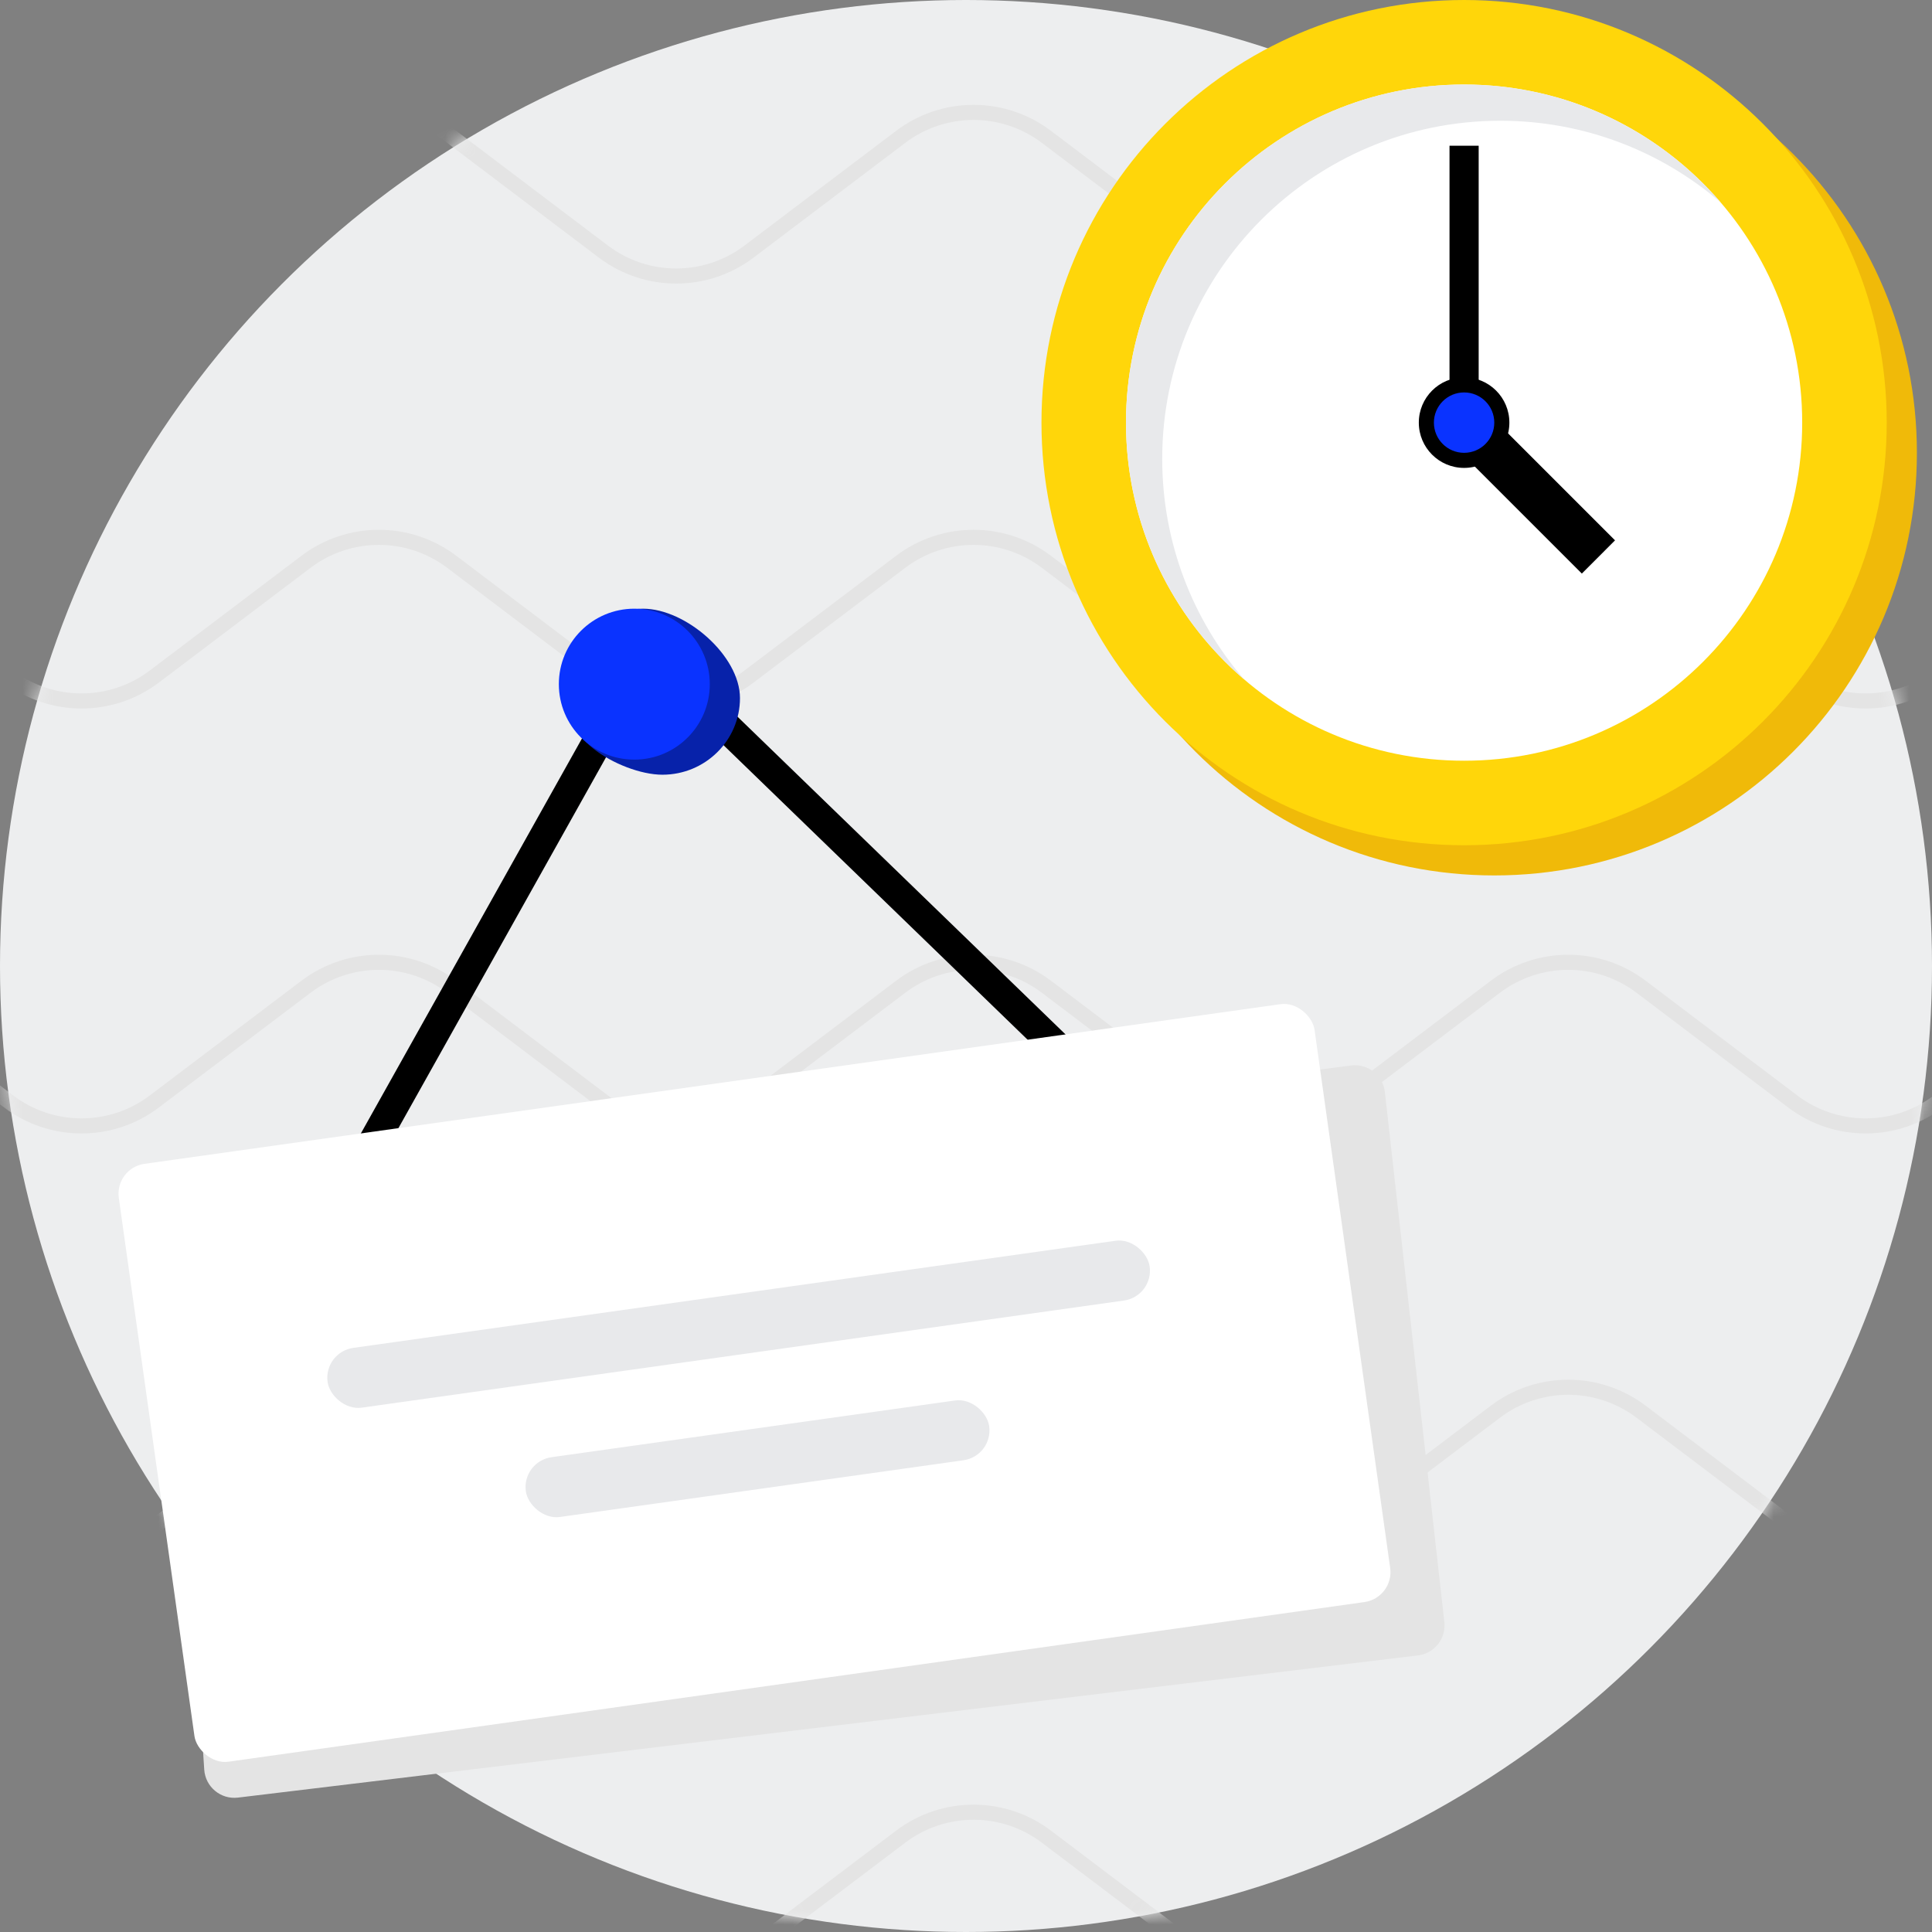 <svg width="128" height="128" viewBox="0 0 128 128" fill="none" xmlns="http://www.w3.org/2000/svg">
<rect x="0" y="0" width="128" height="128" fill="#808080" stroke="none"/>
<g clip-path="url(#clip0_1016_75)">
<circle cx="64" cy="64" r="64" fill="#EDEEEF"/>
<mask id="mask0_1016_75" style="mask-type:alpha" maskUnits="userSpaceOnUse" x="0" y="0" width="128" height="128">
<circle cx="64" cy="64" r="64" fill="#EDEEEF"/>
</mask>
<g mask="url(#mask0_1016_75)">
<path d="M-34 20.318L-19.127 9.066C-16.271 6.906 -12.329 6.906 -9.473 9.066L0.573 16.667C3.429 18.827 7.371 18.827 10.226 16.667L20.273 9.066C23.129 6.906 27.071 6.906 29.927 9.066L39.974 16.667C42.829 18.827 46.771 18.827 49.627 16.667L59.673 9.066C62.529 6.906 66.471 6.906 69.326 9.066L79.374 16.667C82.229 18.827 86.171 18.827 89.026 16.667L99.073 9.066C101.929 6.906 105.871 6.906 108.726 9.066L118.773 16.667C121.629 18.827 125.571 18.827 128.426 16.667L138.473 9.066C141.329 6.906 145.271 6.906 148.126 9.066L163 20.318" stroke="#E4E4E4"/>
<path d="M-34 48.472L-19.127 37.22C-16.271 35.06 -12.329 35.06 -9.473 37.22L0.573 44.821C3.429 46.981 7.371 46.981 10.226 44.821L20.273 37.22C23.129 35.06 27.071 35.06 29.927 37.22L39.974 44.821C42.829 46.981 46.771 46.981 49.627 44.821L59.673 37.22C62.529 35.06 66.471 35.06 69.326 37.22L79.374 44.821C82.229 46.981 86.171 46.981 89.026 44.821L99.073 37.22C101.929 35.06 105.871 35.06 108.726 37.22L118.773 44.821C121.629 46.981 125.571 46.981 128.426 44.821L138.473 37.22C141.329 35.06 145.271 35.06 148.126 37.22L163 48.472" stroke="#E4E4E4"/>
<path d="M-34 76.626L-19.127 65.374C-16.271 63.215 -12.329 63.215 -9.473 65.374L0.573 72.975C3.429 75.135 7.371 75.135 10.226 72.975L20.273 65.374C23.129 63.215 27.071 63.215 29.927 65.374L39.974 72.975C42.829 75.135 46.771 75.135 49.627 72.975L59.673 65.374C62.529 63.215 66.471 63.215 69.326 65.374L79.374 72.975C82.229 75.135 86.171 75.135 89.026 72.975L99.073 65.374C101.929 63.215 105.871 63.215 108.726 65.374L118.773 72.975C121.629 75.135 125.571 75.135 128.426 72.975L138.473 65.374C141.329 63.215 145.271 63.215 148.126 65.374L163 76.626" stroke="#E4E4E4"/>
<path d="M-34 104.78L-19.127 93.529C-16.271 91.369 -12.329 91.369 -9.473 93.529L0.573 101.129C3.429 103.289 7.371 103.289 10.226 101.129L20.273 93.529C23.129 91.369 27.071 91.369 29.927 93.529L39.974 101.129C42.829 103.289 46.771 103.289 49.627 101.129L59.673 93.529C62.529 91.369 66.471 91.369 69.326 93.529L79.374 101.129C82.229 103.289 86.171 103.289 89.026 101.129L99.073 93.529C101.929 91.369 105.871 91.369 108.726 93.529L118.773 101.129C121.629 103.289 125.571 103.289 128.426 101.129L138.473 93.529C141.329 91.369 145.271 91.369 148.126 93.529L163 104.78" stroke="#E4E4E4"/>
<path d="M-34 132.935L-19.127 121.683C-16.271 119.523 -12.329 119.523 -9.473 121.683L0.573 129.283C3.429 131.443 7.371 131.443 10.226 129.283L20.273 121.683C23.129 119.523 27.071 119.523 29.927 121.683L39.974 129.283C42.829 131.443 46.771 131.443 49.627 129.283L59.673 121.683C62.529 119.523 66.471 119.523 69.326 121.683L79.374 129.283C82.229 131.443 86.171 131.443 89.026 129.283L99.073 121.683C101.929 119.523 105.871 119.523 108.726 121.683L118.773 129.283C121.629 131.443 125.571 131.443 128.426 129.283L138.473 121.683C141.329 119.523 145.271 119.523 148.126 121.683L163 132.935" stroke="#E4E4E4"/>
</g>
<path d="M99 58C114.464 58 127 45.464 127 30C127 14.536 114.464 2 99 2C83.536 2 71 14.536 71 30C71 45.464 83.536 58 99 58Z" fill="#F0BA09"/>
<path d="M97 56C112.464 56 125 43.464 125 28C125 12.536 112.464 0 97 0C81.536 0 69 12.536 69 28C69 43.464 81.536 56 97 56Z" fill="#FFD60A"/>
<path d="M97 50.4C109.371 50.4 119.4 40.371 119.4 28C119.4 15.629 109.371 5.6 97 5.6C84.629 5.6 74.6 15.629 74.6 28C74.6 40.371 84.629 50.4 97 50.4Z" fill="white"/>
<path fill-rule="evenodd" clip-rule="evenodd" d="M82.406 44.994C79.037 41.074 77 35.975 77 30.4C77 18.029 87.029 8 99.4 8C104.975 8 110.074 10.037 113.994 13.406C109.886 8.627 103.797 5.6 97 5.6C84.629 5.6 74.6 15.629 74.6 28C74.6 34.797 77.627 40.886 82.406 44.994Z" fill="#E8E9EB"/>
<path d="M96.034 9.655H97.966V28H96.034V9.655Z" fill="black"/>
<path d="M107 35.8L104.801 38L96 29.201L98.2 27L107 35.8Z" fill="black"/>
<path d="M97 31C98.657 31 100 29.657 100 28C100 26.343 98.657 25 97 25C95.343 25 94 26.343 94 28C94 29.657 95.343 31 97 31Z" fill="black"/>
<path d="M97 30C98.105 30 99 29.105 99 28C99 26.895 98.105 26 97 26C95.895 26 95 26.895 95 28C95 29.105 95.895 30 97 30Z" fill="#0A33FF"/>
<path d="M11.29 82.719C11.221 81.667 11.981 80.743 13.026 80.606L89.504 70.591C90.614 70.446 91.627 71.24 91.752 72.352L95.692 107.466C95.815 108.558 95.034 109.544 93.944 109.675L15.766 119.096C14.627 119.234 13.606 118.386 13.531 117.24L11.29 82.719Z" fill="#E4E4E4"/>
<path d="M23.524 77.827L41.672 45.408C42.313 44.263 43.865 44.035 44.808 44.949L71.525 70.827" stroke="black" stroke-width="2"/>
<rect x="7.593" y="77.385" width="80" height="40" rx="2" transform="rotate(-8 7.593 77.385)" fill="white"/>
<rect x="21.425" y="89.579" width="55" height="4" rx="2" transform="rotate(-8 21.425 89.579)" fill="#E8E9EB"/>
<rect x="34.56" y="96.821" width="31" height="4" rx="2" transform="rotate(-8 34.56 96.821)" fill="#E8E9EB"/>
<path d="M49.025 46.25C49.025 49.054 46.724 51.327 43.887 51.327C41.049 51.327 36.18 48.365 38.749 46.25C38.749 43.446 39.765 40.327 42.602 40.327C45.44 40.327 49.025 43.446 49.025 46.25Z" fill="#0722AA"/>
<circle cx="42.025" cy="45.327" r="5" fill="#0A33FF"/>
</g>
<defs>
<clipPath id="clip0_1016_75">
<rect width="128" height="128" fill="white"/>
</clipPath>
</defs>
</svg>
